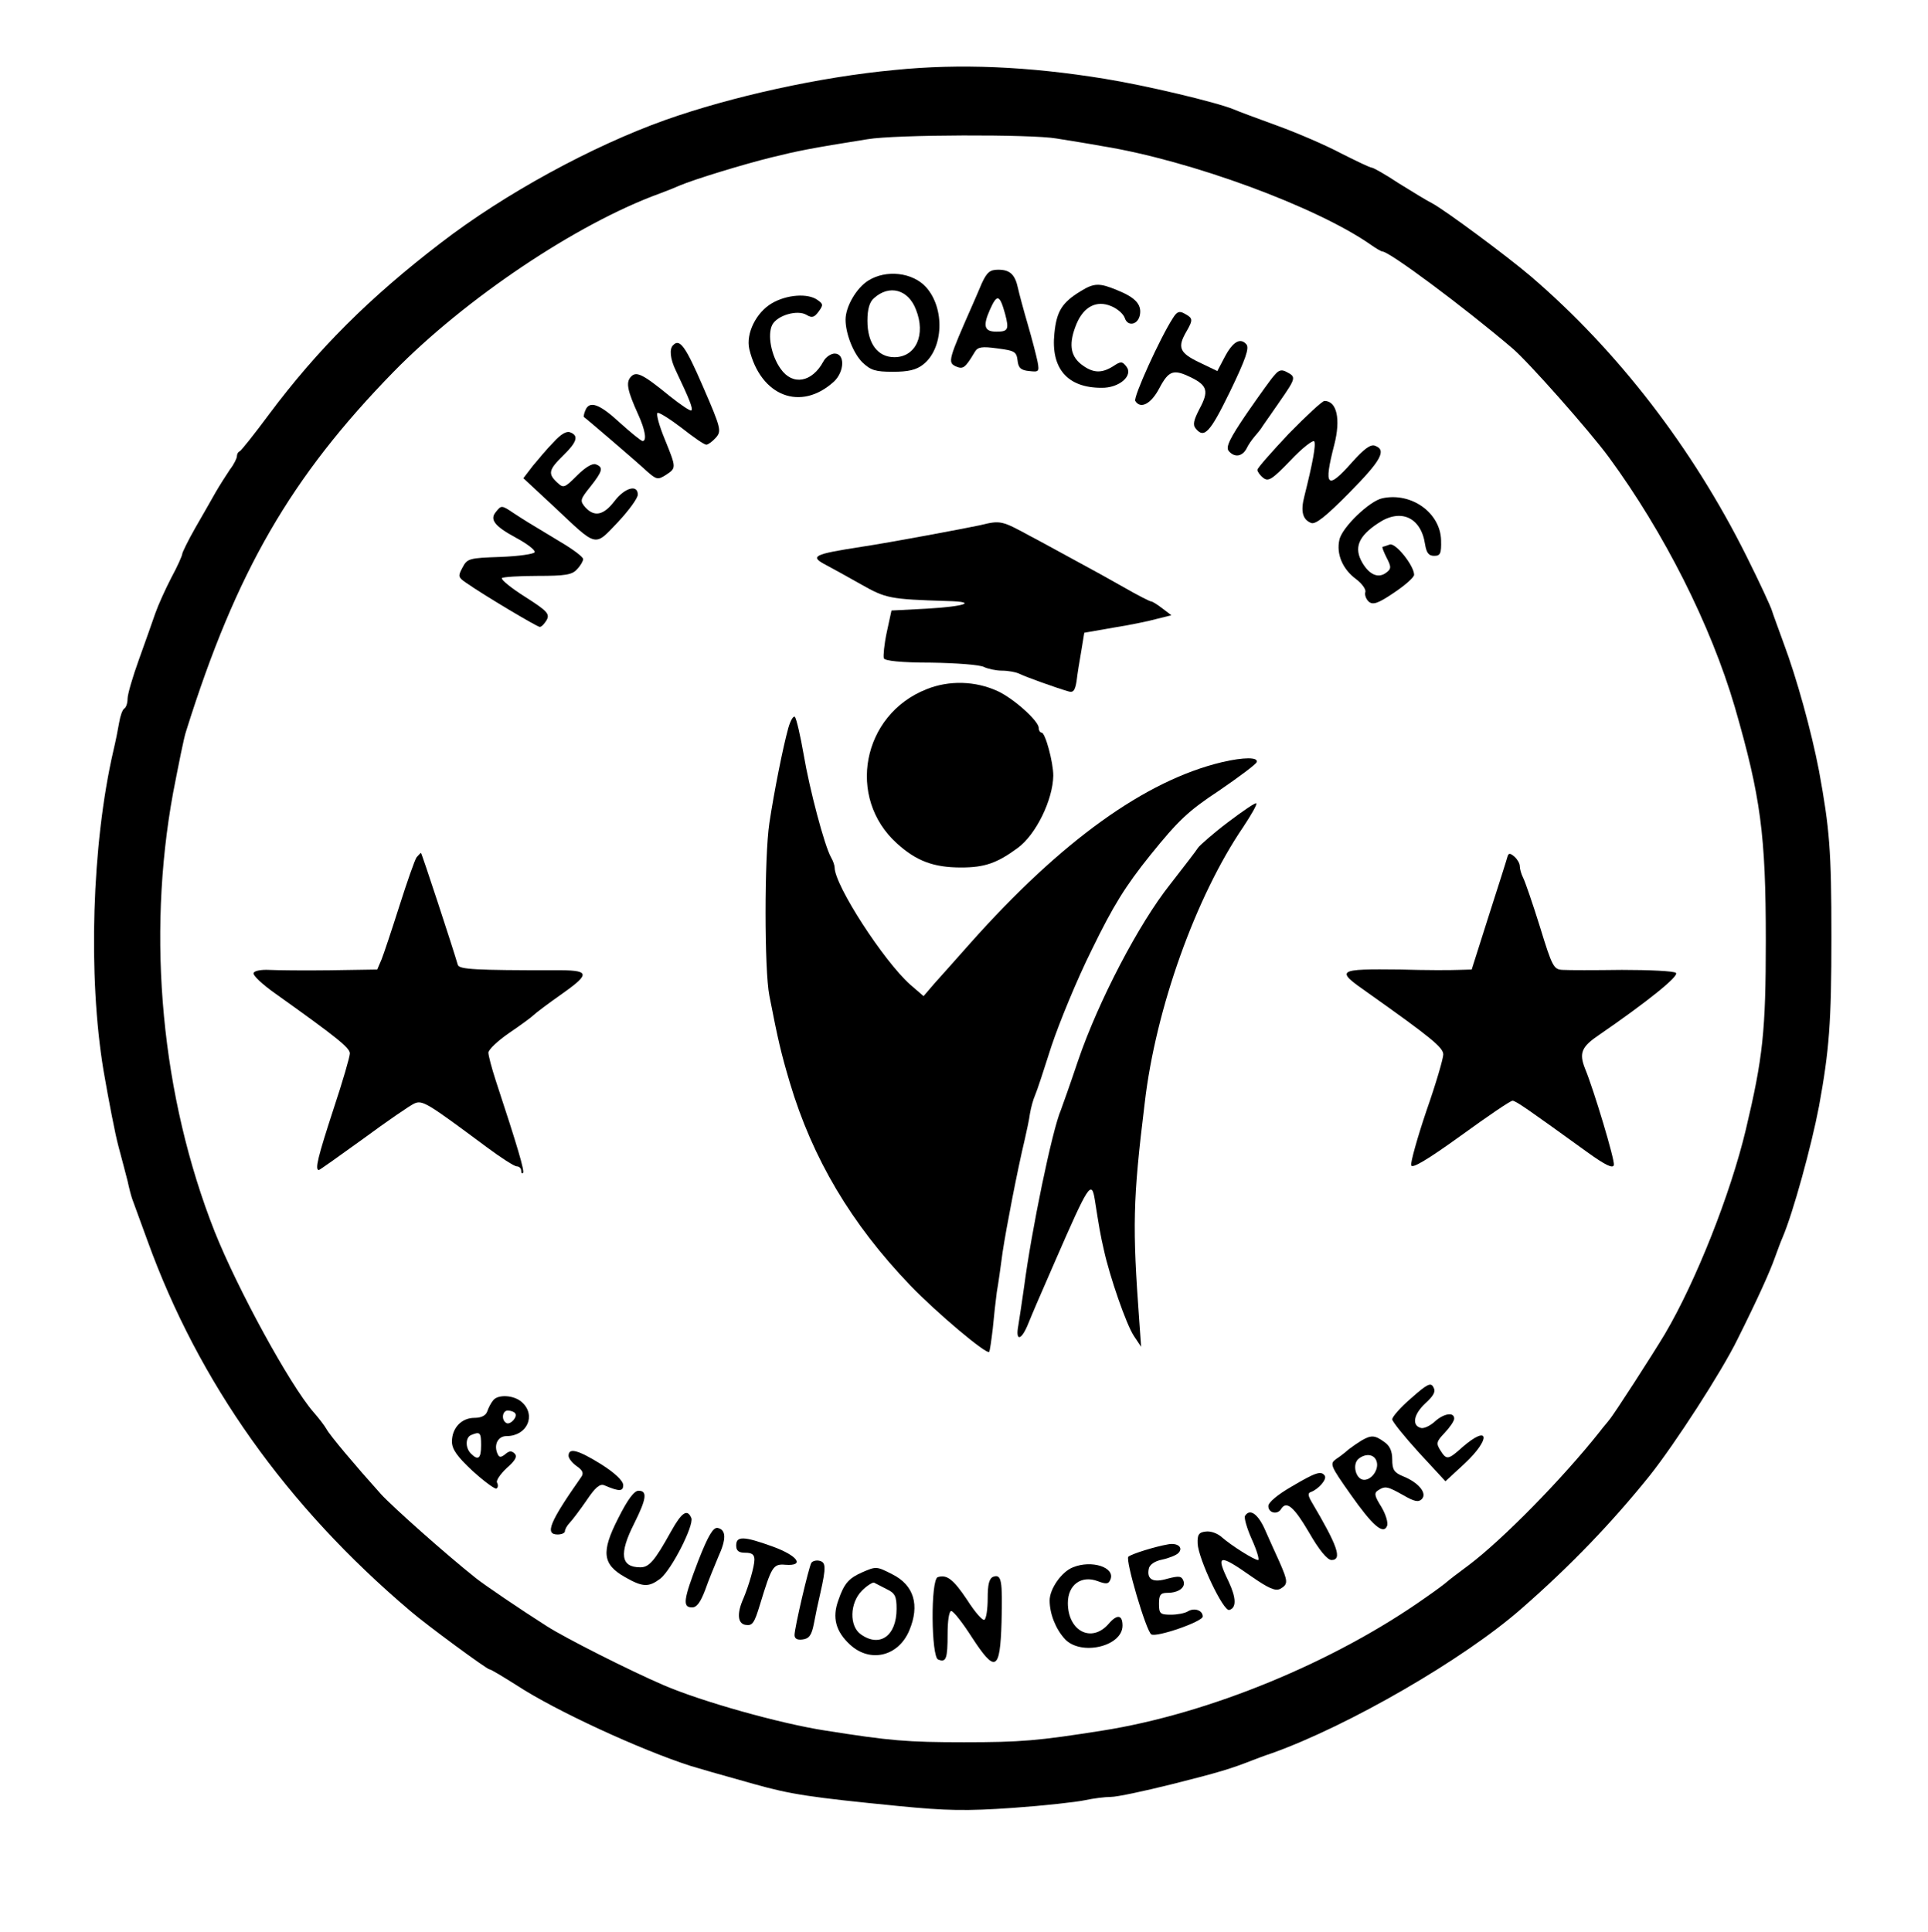 <?xml version="1.0" standalone="no"?>
<!DOCTYPE svg PUBLIC "-//W3C//DTD SVG 20010904//EN"
 "http://www.w3.org/TR/2001/REC-SVG-20010904/DTD/svg10.dtd">
<svg version="1.0" xmlns="http://www.w3.org/2000/svg"
 width="529pt" height="530pt" viewBox="0 0 529 530"
 preserveAspectRatio="xMidYMid meet">

<g transform="translate(0,530) scale(0.1,-0.1)"
fill="#000000" stroke="none">
<path d="M2455 5108 c-205 -19 -448 -73 -629 -137 -202 -72 -442 -203 -616
-337 -196 -150 -339 -293 -472 -471 -40 -54 -76 -99 -80 -101 -5 -2 -8 -8 -8
-14 0 -5 -8 -22 -19 -36 -10 -15 -28 -43 -39 -62 -11 -19 -36 -64 -56 -98 -20
-35 -36 -68 -36 -72 0 -4 -13 -34 -30 -65 -16 -31 -36 -75 -44 -98 -8 -23 -28
-80 -45 -127 -17 -47 -31 -95 -31 -107 0 -12 -4 -24 -9 -27 -5 -3 -11 -20 -14
-38 -3 -18 -10 -53 -16 -78 -59 -256 -70 -618 -27 -877 14 -81 32 -175 41
-208 9 -33 20 -76 25 -95 4 -19 10 -42 13 -50 3 -8 22 -60 42 -115 140 -387
380 -726 721 -1015 44 -38 210 -160 217 -160 4 0 37 -20 75 -44 107 -70 340
-177 477 -221 37 -11 57 -17 175 -50 100 -28 152 -36 395 -60 133 -13 186 -14
315 -5 85 6 174 16 197 21 23 5 55 9 71 9 17 0 92 16 168 35 128 32 163 43
219 65 11 4 36 14 55 20 210 75 527 258 685 397 134 117 248 236 351 364 70
88 198 286 241 374 58 116 90 188 103 225 7 19 16 44 21 55 29 68 79 250 100
360 28 154 34 228 34 465 0 238 -5 296 -34 455 -21 109 -61 254 -97 350 -14
39 -29 79 -32 89 -3 11 -34 78 -70 150 -148 297 -354 564 -592 768 -67 57
-236 182 -270 200 -14 7 -55 32 -92 55 -36 24 -70 43 -74 43 -5 0 -42 18 -84
39 -41 22 -120 56 -175 76 -55 20 -109 40 -120 45 -49 20 -243 66 -355 84
-209 34 -397 42 -575 24z m444 -188 c31 -5 88 -14 126 -21 241 -39 587 -166
737 -271 14 -10 28 -18 31 -18 19 0 222 -151 356 -265 43 -36 212 -227 265
-299 152 -207 280 -461 346 -686 71 -246 85 -350 85 -640 0 -250 -8 -322 -55
-520 -42 -176 -137 -416 -222 -560 -31 -52 -141 -223 -153 -236 -5 -7 -17 -20
-25 -31 -103 -130 -266 -296 -360 -367 -30 -22 -57 -43 -60 -46 -3 -3 -28 -22
-57 -42 -251 -178 -596 -320 -888 -366 -177 -28 -224 -32 -380 -32 -156 0
-203 4 -380 32 -124 19 -341 80 -445 125 -95 41 -269 129 -319 161 -74 47
-171 113 -195 132 -83 66 -228 195 -261 231 -70 78 -140 161 -149 178 -5 9
-21 30 -36 47 -65 75 -208 337 -271 495 -146 370 -187 806 -114 1204 15 77 30
154 36 170 137 437 287 696 569 985 197 201 502 406 730 489 19 7 44 17 55 22
40 17 174 58 251 77 73 18 107 25 264 50 76 13 451 14 519 2z"/>
<path d="M2694 4523 c-9 -21 -20 -47 -25 -58 -67 -152 -69 -159 -47 -170 21
-9 26 -5 53 40 8 13 19 15 62 9 47 -6 52 -9 55 -33 2 -20 9 -27 32 -29 26 -3
28 -2 23 25 -3 15 -15 62 -27 103 -12 41 -24 86 -27 100 -8 37 -22 50 -54 50
-23 0 -31 -7 -45 -37z m64 -85 c11 -42 8 -48 -24 -48 -33 0 -38 15 -18 60 20
45 27 42 42 -12z"/>
<path d="M2382 4530 c-32 -20 -62 -71 -62 -107 0 -38 21 -92 46 -117 23 -22
36 -26 84 -26 42 0 64 5 83 20 56 44 60 154 8 212 -37 41 -110 49 -159 18z
m131 -79 c28 -69 0 -131 -59 -131 -46 0 -74 38 -74 100 0 32 6 52 18 62 42 38
94 24 115 -31z"/>
<path d="M2965 4501 c-51 -31 -66 -55 -72 -116 -10 -96 36 -149 129 -149 49
-1 89 34 68 59 -11 14 -15 14 -36 0 -32 -20 -56 -19 -88 6 -30 24 -34 58 -12
111 20 47 55 65 95 48 17 -7 33 -21 37 -32 8 -26 38 -19 42 10 4 27 -13 46
-63 66 -48 20 -63 20 -100 -3z"/>
<path d="M2118 4468 c-43 -25 -72 -83 -62 -126 31 -129 141 -172 232 -89 29
27 31 77 2 77 -10 0 -25 -10 -31 -22 -31 -57 -84 -67 -117 -20 -26 36 -37 94
-23 121 14 26 69 42 94 27 15 -9 21 -7 33 9 13 18 13 21 -3 32 -26 19 -84 15
-125 -9z"/>
<path d="M3218 4427 c-35 -54 -109 -217 -103 -227 14 -23 43 -9 66 35 26 49
39 53 88 29 44 -22 48 -38 22 -86 -16 -31 -19 -44 -10 -54 23 -28 39 -11 94
102 43 89 53 119 45 129 -17 20 -38 7 -60 -35 l-20 -38 -50 24 c-54 26 -60 41
-35 84 19 33 18 37 -4 49 -15 9 -22 6 -33 -12z"/>
<path d="M1847 4353 c-11 -10 -8 -38 7 -69 38 -80 48 -105 43 -110 -2 -3 -29
15 -59 39 -76 62 -93 70 -108 52 -13 -15 -8 -38 21 -102 20 -44 24 -73 12 -73
-5 1 -32 23 -62 50 -56 52 -84 62 -95 34 -4 -9 -5 -18 -4 -18 5 -3 143 -121
172 -148 27 -24 31 -25 53 -11 29 19 29 19 -3 98 -15 36 -24 69 -20 72 3 3 32
-15 65 -40 33 -26 63 -47 69 -47 5 0 17 9 26 19 16 18 15 25 -35 140 -48 111
-64 133 -82 114z"/>
<path d="M3498 4272 c-9 -9 -43 -57 -77 -106 -47 -69 -58 -92 -50 -103 16 -19
37 -16 49 6 5 11 16 26 22 33 7 8 18 21 23 30 6 8 27 39 48 69 43 62 43 65 18
78 -14 8 -22 6 -33 -7z"/>
<path d="M3536 4110 c-47 -50 -86 -94 -86 -99 0 -5 7 -15 16 -22 14 -11 24 -5
75 48 32 34 62 57 65 52 5 -9 -4 -58 -27 -150 -11 -42 -5 -65 19 -74 12 -4 41
19 104 83 88 89 103 117 71 129 -12 5 -30 -8 -63 -45 -69 -78 -79 -68 -49 48
18 70 7 120 -27 120 -6 0 -50 -41 -98 -90z"/>
<path d="M1519 4087 c-17 -17 -42 -47 -57 -65 l-26 -34 85 -79 c119 -112 109
-110 174 -42 30 32 55 66 55 76 0 29 -36 19 -64 -18 -30 -39 -55 -44 -80 -17
-15 18 -15 21 14 57 34 43 36 53 15 61 -9 4 -29 -8 -51 -30 -35 -35 -38 -36
-55 -20 -26 24 -24 35 16 74 38 37 44 55 19 64 -10 4 -26 -6 -45 -27z"/>
<path d="M3793 3933 c-35 -7 -111 -80 -118 -114 -9 -39 9 -81 46 -108 17 -13
28 -29 25 -36 -2 -7 2 -19 10 -26 11 -9 25 -5 69 25 30 20 55 42 55 49 0 25
-51 89 -67 83 -8 -3 -17 -6 -19 -6 -3 0 2 -13 10 -29 13 -25 14 -31 1 -41 -22
-18 -47 -8 -67 26 -24 41 -11 73 44 109 61 41 117 16 128 -58 4 -24 10 -32 25
-32 17 0 20 6 19 43 -2 75 -81 132 -161 115z"/>
<path d="M1361 3896 c-18 -21 -5 -39 54 -71 30 -16 54 -34 52 -40 -2 -5 -43
-11 -94 -13 -85 -3 -91 -4 -104 -29 -13 -24 -12 -27 10 -42 50 -35 195 -121
202 -121 5 0 13 9 19 19 9 17 1 25 -60 64 -38 24 -66 47 -63 51 3 3 48 6 98 6
76 0 95 3 108 18 10 10 17 23 17 28 0 6 -28 27 -62 47 -95 57 -101 61 -130 80
-31 21 -33 21 -47 3z"/>
<path d="M2689 3859 c-42 -9 -250 -48 -324 -59 -135 -21 -145 -26 -97 -51 15
-8 57 -31 94 -52 69 -39 79 -41 237 -46 86 -2 49 -15 -57 -21 l-96 -5 -13 -60
c-7 -33 -10 -65 -8 -71 2 -7 47 -12 129 -12 70 -1 135 -6 146 -12 10 -5 33
-10 49 -10 17 0 39 -4 49 -9 16 -8 99 -38 134 -48 13 -4 18 3 22 29 2 18 8 55
13 83 l8 49 80 14 c44 7 98 18 119 24 l40 10 -25 19 c-13 10 -27 19 -31 19 -3
0 -37 17 -75 39 -37 21 -93 52 -123 68 -30 16 -89 49 -131 71 -81 44 -83 45
-140 31z"/>
<path d="M2542 3409 c-177 -70 -220 -298 -81 -423 53 -48 100 -66 176 -66 65
0 99 12 156 54 50 37 96 132 97 198 0 37 -22 118 -32 118 -4 0 -8 6 -8 13 0
19 -69 81 -113 101 -61 28 -133 30 -195 5z"/>
<path d="M2163 3303 c-15 -54 -39 -175 -52 -261 -14 -93 -14 -404 0 -474 24
-123 32 -157 56 -238 62 -208 168 -387 330 -556 73 -76 210 -191 217 -183 2 2
6 31 10 64 3 33 8 78 11 100 4 22 11 72 16 110 10 66 40 222 61 310 5 22 12
54 14 70 3 17 9 39 14 50 5 11 25 72 45 135 21 63 70 183 111 265 58 119 91
173 161 260 76 94 103 120 188 176 54 37 101 72 103 78 5 14 -35 14 -95 0
-210 -50 -441 -216 -691 -497 -37 -42 -81 -91 -98 -110 l-30 -35 -37 32 c-72
64 -207 272 -207 321 0 5 -4 18 -10 28 -18 32 -59 187 -75 282 -9 52 -20 99
-24 103 -4 4 -12 -9 -18 -30z"/>
<path d="M3369 3044 c-41 -31 -77 -63 -82 -70 -4 -7 -39 -52 -77 -101 -85
-107 -196 -319 -252 -483 -21 -63 -43 -124 -47 -135 -24 -55 -81 -332 -101
-485 -6 -41 -13 -90 -16 -107 -8 -42 7 -42 25 0 7 17 19 46 26 62 7 17 30 68
50 115 92 211 100 224 109 168 12 -76 15 -95 25 -138 16 -73 61 -203 82 -235
l20 -30 -5 70 c-19 260 -18 331 15 600 30 258 140 565 270 756 22 33 39 63 36
65 -2 3 -37 -21 -78 -52z"/>
<path d="M1143 2948 c-5 -7 -26 -67 -47 -133 -21 -66 -43 -132 -49 -147 l-12
-28 -130 -2 c-71 -1 -146 0 -167 1 -20 1 -39 -2 -42 -8 -4 -6 24 -32 61 -58
167 -119 203 -148 203 -163 0 -9 -20 -78 -45 -153 -42 -129 -52 -167 -40 -167
2 0 57 39 122 86 65 48 128 91 139 96 23 11 36 2 199 -119 39 -29 76 -53 83
-53 6 0 12 -5 12 -12 0 -6 2 -9 5 -6 5 4 -15 72 -75 254 -11 34 -20 68 -20 76
0 8 25 32 57 54 31 21 61 43 67 49 6 6 42 33 79 59 79 56 76 65 -23 64 -212 0
-261 2 -264 15 -12 42 -99 307 -101 307 -1 0 -7 -6 -12 -12z"/>
<path d="M4136 2949 c-2 -8 -25 -80 -51 -161 l-47 -148 -36 -1 c-21 -1 -92 -1
-159 1 -176 2 -180 -1 -91 -63 175 -124 208 -151 208 -170 0 -11 -20 -80 -46
-154 -25 -74 -44 -142 -42 -150 2 -10 43 14 136 81 73 53 136 96 142 96 9 0
43 -24 205 -141 50 -36 71 -46 73 -35 3 13 -55 206 -79 264 -17 43 -10 60 39
93 131 90 222 163 210 170 -7 5 -74 8 -148 8 -74 -1 -147 -1 -162 0 -25 1 -29
8 -63 119 -20 64 -41 125 -46 134 -5 10 -9 24 -9 32 0 7 -7 19 -15 26 -12 10
-16 10 -19 -1z"/>
<path d="M3872 1464 c-29 -25 -52 -51 -52 -58 0 -6 33 -47 73 -91 l73 -79 52
48 c73 68 69 110 -5 46 -40 -36 -44 -36 -61 -9 -12 19 -11 24 12 48 14 15 26
32 26 39 0 19 -29 14 -53 -8 -12 -11 -28 -19 -37 -18 -27 6 -22 37 10 67 24
22 30 33 23 45 -7 14 -17 9 -61 -30z"/>
<path d="M1353 1458 c-6 -7 -13 -21 -16 -30 -4 -12 -17 -18 -35 -18 -36 0 -62
-28 -62 -65 0 -21 14 -41 57 -81 32 -29 61 -50 65 -48 5 3 5 10 2 16 -4 5 8
23 26 40 24 21 30 32 22 40 -8 8 -15 8 -26 -2 -13 -10 -17 -9 -22 4 -9 24 3
46 26 46 56 0 82 57 42 93 -22 20 -66 22 -79 5z m60 -35 c9 -9 -13 -34 -24
-27 -14 8 -11 34 4 34 8 0 17 -3 20 -7z m-93 -88 c0 -37 -8 -43 -28 -23 -16
16 -15 45 1 51 24 10 27 7 27 -28z"/>
<path d="M3736 1348 c-10 -6 -26 -17 -35 -24 -9 -8 -24 -20 -35 -27 -18 -13
-16 -18 39 -96 61 -87 91 -113 101 -87 3 9 -4 32 -16 52 -19 30 -20 38 -9 45
20 13 26 11 69 -13 31 -18 42 -20 51 -11 16 16 -9 46 -52 63 -24 10 -29 18
-29 46 0 23 -7 38 -22 48 -26 19 -36 19 -62 4z m42 -61 c4 -21 -15 -47 -35
-47 -23 0 -34 43 -15 58 22 17 46 11 50 -11z"/>
<path d="M1560 1306 c0 -7 10 -20 23 -29 16 -11 19 -19 12 -29 -87 -124 -101
-158 -65 -158 11 0 20 4 20 9 0 5 6 16 13 23 7 7 28 35 46 61 24 36 37 47 49
42 42 -18 52 -17 52 1 -1 12 -23 33 -61 57 -63 39 -89 46 -89 23z"/>
<path d="M3543 1221 c-38 -22 -63 -43 -63 -53 0 -19 25 -25 35 -8 15 24 36 5
77 -65 27 -47 49 -74 61 -75 31 0 17 39 -54 159 -11 19 -11 25 -1 28 20 8 43
34 37 44 -10 15 -26 9 -92 -30z"/>
<path d="M1696 1134 c-47 -92 -43 -126 19 -161 49 -28 65 -28 97 -4 31 25 92
145 85 166 -11 26 -26 17 -56 -37 -45 -81 -60 -98 -84 -98 -54 0 -59 37 -17
120 34 68 37 90 12 90 -12 0 -30 -24 -56 -76z"/>
<path d="M3416 1141 c-3 -5 5 -34 19 -65 14 -31 21 -56 17 -56 -11 0 -74 40
-99 62 -12 11 -31 18 -45 16 -19 -2 -23 -9 -22 -33 2 -42 71 -188 87 -182 20
6 19 33 -2 78 -36 74 -27 77 61 15 49 -34 67 -42 81 -35 22 13 21 20 -3 75
-11 24 -29 64 -40 89 -19 42 -41 57 -54 36z"/>
<path d="M1916 1018 c-41 -107 -44 -128 -17 -128 13 0 23 14 36 48 9 26 26 67
36 91 22 48 22 74 -2 79 -12 2 -26 -21 -53 -90z"/>
<path d="M2020 1060 c0 -15 7 -20 25 -20 18 0 25 -5 25 -19 0 -18 -15 -70 -30
-106 -19 -42 -16 -70 6 -73 19 -3 24 6 39 55 32 105 36 113 70 110 54 -4 34
25 -35 50 -80 29 -100 29 -100 3z"/>
<path d="M3205 1063 c-35 -6 -100 -26 -109 -34 -9 -8 49 -205 63 -213 14 -9
141 35 141 49 0 17 -23 25 -41 14 -8 -5 -29 -9 -46 -9 -30 0 -33 3 -33 30 0
24 4 30 23 30 31 0 51 15 44 33 -5 13 -12 14 -43 6 -40 -12 -58 -3 -52 27 2
11 16 21 36 25 19 4 39 12 45 18 15 15 -2 29 -28 24z"/>
<path d="M2226 1012 c-7 -12 -46 -178 -46 -198 0 -10 8 -14 22 -12 18 2 25 12
31 43 4 22 12 60 18 85 16 71 15 84 -3 88 -9 2 -19 -1 -22 -6z"/>
<path d="M2944 1000 c-31 -12 -64 -59 -64 -91 0 -37 17 -79 42 -106 44 -47
158 -20 158 37 0 30 -15 32 -38 5 -47 -54 -112 -20 -112 57 0 50 37 77 82 60
24 -9 30 -8 35 5 13 33 -52 54 -103 33z"/>
<path d="M2365 986 c-36 -16 -49 -30 -65 -77 -17 -47 -7 -85 32 -121 55 -51
133 -33 163 39 29 69 13 124 -47 154 -43 22 -44 22 -83 5z m68 -46 c23 -11 27
-20 27 -54 0 -74 -46 -107 -98 -70 -32 22 -31 86 3 120 14 14 29 23 33 22 4
-2 19 -10 35 -18z"/>
<path d="M2573 973 c-20 -7 -18 -219 1 -226 22 -9 26 2 26 70 0 36 4 63 10 63
6 0 31 -32 56 -71 65 -100 78 -94 82 40 3 116 0 133 -23 125 -11 -5 -15 -21
-15 -59 0 -30 -4 -56 -9 -59 -5 -3 -26 21 -47 54 -38 57 -56 71 -81 63z"/>
</g>
</svg>
